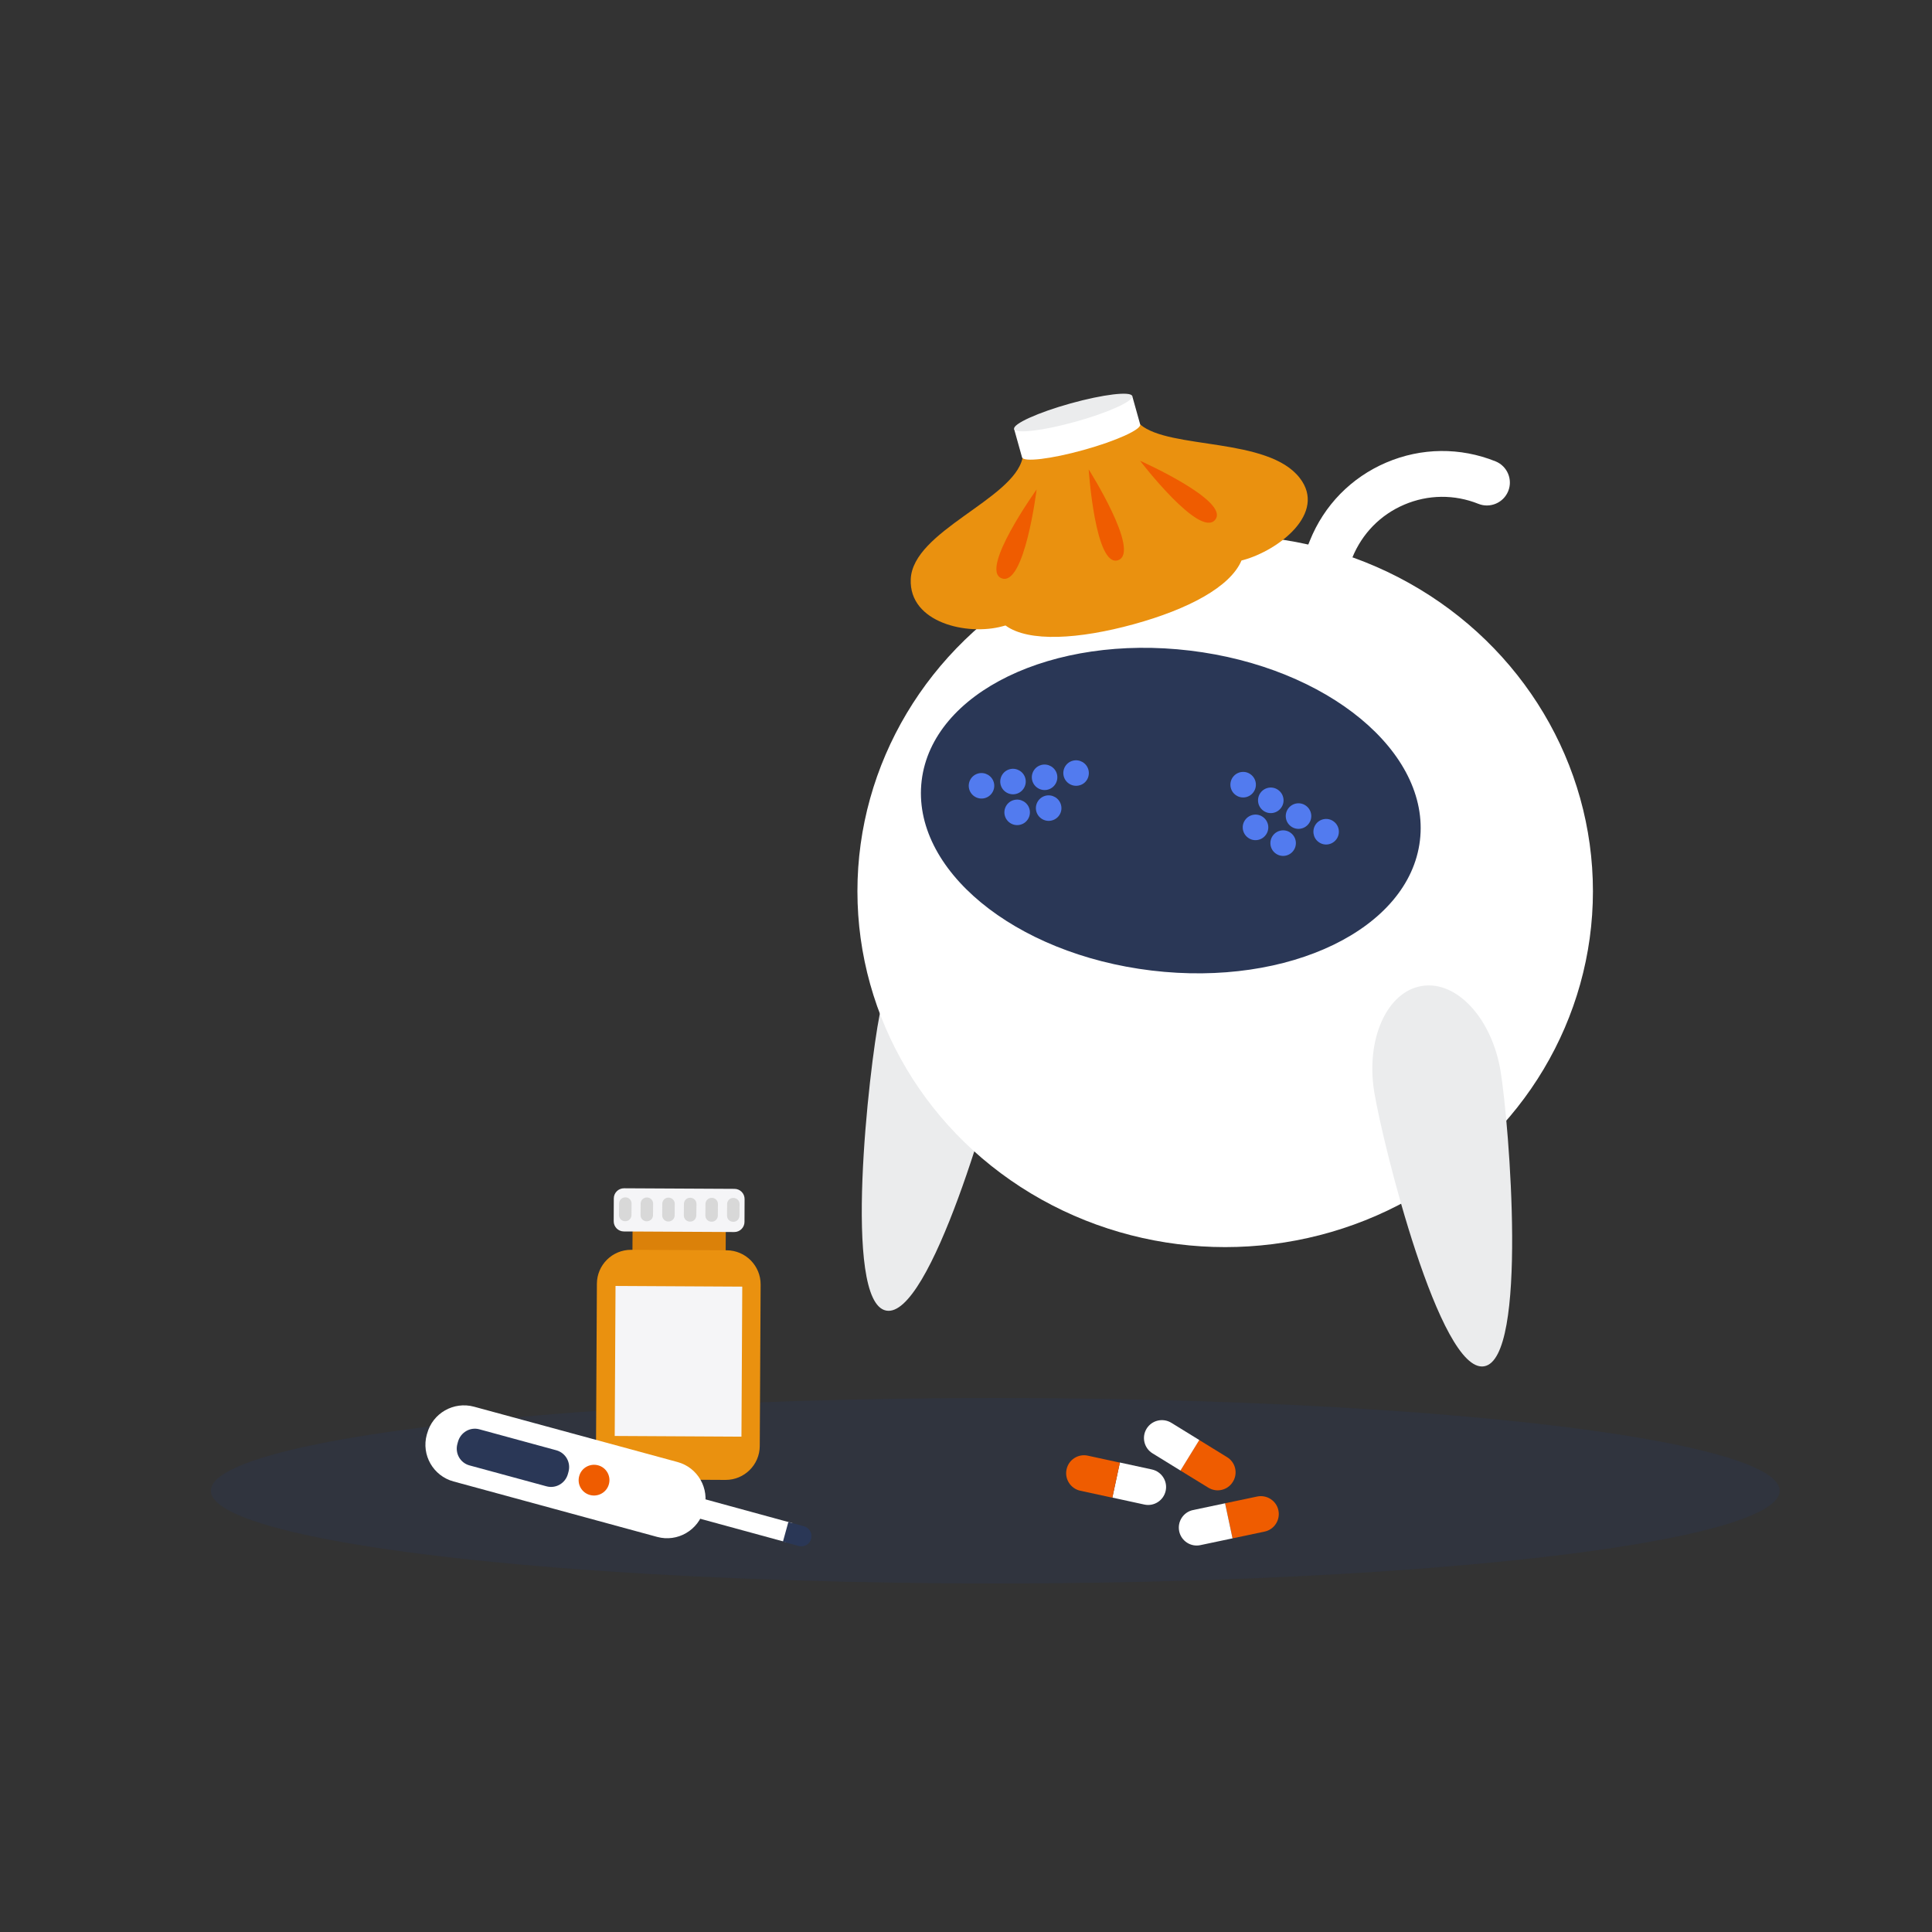 <?xml version="1.0" encoding="utf-8"?>
<!-- Generator: Adobe Illustrator 27.3.1, SVG Export Plug-In . SVG Version: 6.00 Build 0)  -->
<svg version="1.1" id="Layer_1" xmlns="http://www.w3.org/2000/svg" xmlns:xlink="http://www.w3.org/1999/xlink" x="0px" y="0px"
	 viewBox="0 0 2000 2000" style="enable-background:new 0 0 2000 2000;" xml:space="preserve">
<rect x="0" y="0" width="2000" height="2000" fill="#333333" stroke="none"/>
<style type="text/css">
	.st0{opacity:0.3;fill:#293657;enable-background:new    ;}
	.st1{fill:#EF5C00;}
	.st2{fill:#FFFFFF;}
	.st3{fill:#DB8109;}
	.st4{fill:#EA910F;}
	.st5{fill:#F5F5F7;}
	.st6{fill:#D8D8D8;}
	.st7{fill:#2A3756;}
	.st8{fill:#EBECED;}
	.st9{fill:#527BEF;}
</style>
<ellipse class="st0" cx="1030.3" cy="1543.2" rx="812" ry="96"/>
<g>
	<path class="st1" d="M1250.8,1540c8.7,5.4,20.2,2.7,25.5-6.1c5.4-8.7,2.7-20.2-6.1-25.5l-28.9-17.8l-19.5,31.6L1250.8,1540
		L1250.8,1540z"/>
	<path class="st2" d="M1187,1478.9c-5.4,8.7-2.7,20.2,6.1,25.6l28.9,17.8l19.5-31.6l-28.9-17.8
		C1203.8,1467.5,1192.4,1470.2,1187,1478.9L1187,1478.9z"/>
</g>
<g>
	<path class="st2" d="M1184.6,1557.5c10,2.2,19.9-4.2,22.1-14.2s-4.2-19.9-14.2-22.1l-33.2-7.2l-7.8,36.3L1184.6,1557.5
		L1184.6,1557.5z"/>
	<path class="st1" d="M1104.1,1521.1c-2.2,10,4.2,19.9,14.2,22.1l33.2,7.2l7.8-36.3l-33.2-7.2
		C1116.1,1504.7,1106.2,1511.1,1104.1,1521.1L1104.1,1521.1z"/>
</g>
<g>
	<path class="st1" d="M1309.1,1585.5c10-2.1,16.4-12,14.3-22s-12-16.4-22-14.3l-33.2,7l7.7,36.3L1309.1,1585.5z"/>
	<path class="st2" d="M1220.7,1585.2c2.1,10,12,16.5,22,14.3l33.2-7l-7.7-36.3l-33.2,7C1225,1565.3,1218.6,1575.2,1220.7,1585.2
		L1220.7,1585.2z"/>
</g>
<g>
	<g>
		
			<rect x="663.5" y="1243.9" transform="matrix(5.410372e-03 -1 1 5.410372e-03 -592.979 1988.136)" class="st3" width="78.9" height="96.5"/>
		<path class="st4" d="M786.5,1496.9c-0.1,19.5-16,35.2-35.5,35.1l-98.9-0.5c-19.5-0.1-35.2-16-35.1-35.5l0.9-167.1
			c0.1-19.5,16-35.2,35.5-35.1l98.9,0.5c19.5,0.1,35.2,16,35.1,35.5L786.5,1496.9z"/>
		<g>
			<path class="st5" d="M770.7,1264.9c0,5.8-4.8,10.6-10.7,10.5l-114.2-0.6c-5.8,0-10.6-4.8-10.5-10.7l0.1-23.5
				c0-5.8,4.8-10.6,10.7-10.5l114.2,0.6c5.9,0,10.6,4.8,10.5,10.7L770.7,1264.9L770.7,1264.9z"/>
			<g>
				<path class="st6" d="M653.7,1257.8c0,3.6-2.9,6.5-6.5,6.4l0,0c-3.6,0-6.5-2.9-6.4-6.5l0.1-11.8c0-3.6,2.9-6.5,6.5-6.4l0,0
					c3.6,0,6.5,2.9,6.4,6.5L653.7,1257.8L653.7,1257.8z"/>
				<path class="st6" d="M676,1257.9c0,3.6-2.9,6.4-6.5,6.4l0,0c-3.6,0-6.5-2.9-6.4-6.5l0.1-11.8c0-3.6,2.9-6.4,6.5-6.4l0,0
					c3.6,0,6.5,2.9,6.4,6.5L676,1257.9L676,1257.9z"/>
				<path class="st6" d="M698.4,1258.1c0,3.6-2.9,6.4-6.5,6.4l0,0c-3.6,0-6.5-2.9-6.4-6.5l0.1-11.8c0-3.6,2.9-6.5,6.5-6.4l0,0
					c3.6,0,6.5,2.9,6.4,6.5L698.4,1258.1L698.4,1258.1z"/>
				<path class="st6" d="M720.8,1258.2c0,3.6-2.9,6.5-6.5,6.4l0,0c-3.6,0-6.5-2.9-6.4-6.5l0.1-11.8c0-3.6,2.9-6.5,6.5-6.4l0,0
					c3.6,0,6.5,2.9,6.5,6.5L720.8,1258.2L720.8,1258.2z"/>
				<path class="st6" d="M743.1,1258.3c0,3.6-2.9,6.5-6.5,6.4l0,0c-3.6,0-6.5-2.9-6.4-6.5l0.1-11.8c0-3.6,2.9-6.4,6.5-6.4l0,0
					c3.6,0,6.5,2.9,6.4,6.5L743.1,1258.3L743.1,1258.3z"/>
				<path class="st6" d="M765.5,1258.4c0,3.6-2.9,6.5-6.5,6.4l0,0c-3.6,0-6.5-2.9-6.4-6.5l0.1-11.8c0-3.6,2.9-6.5,6.5-6.4l0,0
					c3.6,0,6.5,2.9,6.4,6.5L765.5,1258.4L765.5,1258.4z"/>
			</g>
		</g>
	</g>
	
		<rect x="624.7" y="1343.7" transform="matrix(5.410372e-03 -1 1 5.410372e-03 -710.729 2103.943)" class="st5" width="155.3" height="131.2"/>
</g>
<g>
	<g>
		<path class="st2" d="M469.5,1533.6c-21-5.7-33.5-27.4-27.7-48.4l0.4-1.3c5.7-21,27.4-33.4,48.5-27.7l210.7,57.3
			c21,5.7,33.3,27.4,27.6,48.4l-0.4,1.3c-5.8,21-27.3,33.5-48.3,27.8L469.5,1533.6L469.5,1533.6z"/>
		<path class="st7" d="M486.1,1517c-9.7-2.6-15.3-12.6-12.6-22.3l0.6-2.2c2.7-9.7,12.5-15.5,22.1-12.9l79.6,21.7
			c9.7,2.6,15.4,12.6,12.7,22.3l-0.6,2.2c-2.6,9.7-12.6,15.5-22.3,12.8L486.1,1517L486.1,1517z"/>
		<polygon class="st2" points="674.6,1558.5 680.1,1538.4 820.5,1576.8 813.8,1596.5 		"/>
	</g>
	<path class="st1" d="M610.7,1547.6c-8.5-2.3-13.5-11.1-11.1-19.6c2.3-8.5,11.1-13.4,19.6-11.1s13.5,11.1,11.1,19.6
		C628,1544.9,619.2,1549.9,610.7,1547.6L610.7,1547.6z"/>
	<path class="st7" d="M810.5,1595.9l5.6-20.3l16.2,4.4c5.6,1.5,8.9,7.3,7.4,13l0,0c-1.5,5.6-7.3,8.9-13,7.4L810.5,1595.9
		L810.5,1595.9z"/>
</g>
<g>
	<path class="st8" d="M1040.4,1076.6c-10.8,54.3-77.6,289.1-123.1,280.1s-17.6-251.5-6.8-305.8c10.8-54.3,48.6-92.6,84.5-85.5
		C1030.8,972.4,1051.2,1022.2,1040.4,1076.6L1040.4,1076.6z"/>
	<ellipse class="st2" cx="1268.3" cy="922.6" rx="380.7" ry="368.4"/>
	<g>
		<path class="st2" d="M1386.7,895.8c-2-0.2-4-0.8-6-1.5c-36.6-14.7-65.3-42.8-80.8-79.1s-15.9-76.5-1.2-113.1l57.3-142.5
			c14.7-36.6,42.8-65.3,79.1-80.8c36.3-15.5,76.5-15.9,113.1-1.2c12.1,4.9,18,18.7,13.1,30.8s-18.7,18-30.8,13.2
			c-24.9-10-52.2-9.7-76.8,0.8c-24.7,10.5-43.7,30-53.8,54.9l-57.3,142.5c-10,24.9-9.7,52.2,0.8,76.8c10.5,24.7,30,43.7,54.9,53.7
			c12.2,4.9,18,18.7,13.2,30.8C1407.4,891.3,1397.1,897.1,1386.7,895.8L1386.7,895.8z"/>
		<g>
			<path class="st7" d="M1469.9,870.1c-11,91.5-135.4,151.7-277.8,134.6c-142.4-17.1-249-105.1-238-196.6s135.4-151.7,277.8-134.6
				C1374.3,690.6,1480.9,778.7,1469.9,870.1L1469.9,870.1z"/>
			<g>
				<path class="st9" d="M1276.4,804.3c4.4-5.8,12.7-7,18.5-2.5c5.8,4.4,6.9,12.7,2.5,18.5s-12.7,7-18.5,2.5
					C1273.1,818.4,1272,810.1,1276.4,804.3z"/>
				<path class="st9" d="M1305,820.5c4.4-5.8,12.7-7,18.5-2.5c5.8,4.4,7,12.7,2.5,18.5c-4.4,5.8-12.7,7-18.5,2.5
					C1301.7,834.6,1300.6,826.3,1305,820.5z"/>
				<path class="st9" d="M1333.7,836.8c4.4-5.8,12.7-7,18.5-2.5c5.8,4.4,7,12.7,2.5,18.5c-4.4,5.8-12.7,7-18.5,2.5
					C1330.4,850.9,1329.3,842.6,1333.7,836.8L1333.7,836.8z"/>
				<path class="st9" d="M1289.2,848.5c4.4-5.8,12.7-7,18.5-2.5c5.8,4.4,7,12.7,2.5,18.5c-4.4,5.8-12.7,7-18.5,2.5
					C1285.9,862.6,1284.7,854.3,1289.2,848.5z"/>
				<path class="st9" d="M1317.8,864.8c4.4-5.8,12.7-7,18.5-2.5c5.8,4.4,6.9,12.7,2.5,18.5s-12.7,7-18.5,2.5
					C1314.5,878.9,1313.4,870.6,1317.8,864.8L1317.8,864.8z"/>
				<path class="st9" d="M1362.3,853c4.4-5.8,12.7-7,18.5-2.5c5.8,4.4,6.9,12.7,2.5,18.5s-12.7,7-18.5,2.5
					C1359.1,867.2,1357.9,858.9,1362.3,853z"/>
			</g>
			<g>
				<path class="st9" d="M1126.7,796.8c-1.9-7-9.2-11.2-16.2-9.3c-7.1,1.9-11.2,9.2-9.3,16.2c1.9,7,9.2,11.2,16.2,9.3
					C1124.5,811.2,1128.6,803.9,1126.7,796.8z"/>
				<path class="st9" d="M1094.1,801.2c-1.9-7-9.2-11.2-16.2-9.3c-7.1,1.9-11.2,9.2-9.3,16.2c1.9,7,9.2,11.2,16.2,9.3
					C1091.8,815.5,1096,808.3,1094.1,801.2z"/>
				<path class="st9" d="M1061.4,805.6c-1.9-7-9.2-11.2-16.2-9.3s-11.2,9.2-9.3,16.2c1.9,7,9.2,11.2,16.2,9.3
					S1063.3,812.6,1061.4,805.6L1061.4,805.6z"/>
				<path class="st9" d="M1098.3,833.1c-1.9-7-9.2-11.2-16.2-9.3s-11.2,9.2-9.3,16.2c1.9,7,9.2,11.2,16.2,9.3
					C1096.1,847.4,1100.3,840.1,1098.3,833.1z"/>
				<path class="st9" d="M1065.7,837.5c-1.9-7-9.2-11.2-16.2-9.3c-7.1,1.9-11.2,9.2-9.3,16.2c1.9,7,9.2,11.2,16.2,9.3
					C1063.5,851.8,1067.6,844.5,1065.7,837.5L1065.7,837.5z"/>
				<path class="st9" d="M1028.8,810c-1.9-7-9.2-11.2-16.2-9.3c-7.1,1.9-11.2,9.2-9.3,16.2s9.2,11.2,16.2,9.3
					C1026.5,824.3,1030.7,817,1028.8,810L1028.8,810z"/>
			</g>
		</g>
	</g>
	<path class="st8" d="M1553.4,1108.9c8.9,54.7,28.7,297.9-17.1,305.5c-45.8,7.5-104.7-229.4-113.7-284
		c-8.9-54.7,13.1-103.8,49.2-109.7C1507.9,1014.7,1544.4,1054.2,1553.4,1108.9L1553.4,1108.9z"/>
</g>
<g>
	<g>
		<path class="st4" d="M1058.4,458c0.6,2.1,0.9,4.4,0.9,6.7c0,2.1-0.3,7.5-0.8,9.6c-9.6,42.8-113.7,75.4-115.7,125.3
			c-1.9,45.2,58.8,58.7,95.1,48.7l3-0.8c24,17.6,76.3,14.2,132.7-1.3c56.4-15.5,100-38.6,111.6-66l2-0.5
			c36.3-10,86.6-48.4,58.3-84.9c-32.9-42.5-134.8-29.3-165.2-55.4c-3.4-2.9-6.9-8.2-8.1-12.6C1172.1,418.4,1053.9,451,1058.4,458
			L1058.4,458z"/>
		<path class="st1" d="M1073.1,506.7c0,0-59.8,83.4-36.1,92C1060.7,607.3,1073.1,506.7,1073.1,506.7z"/>
		<path class="st1" d="M1127,485.9c0,0,6.7,102.3,30.5,94C1181.2,571.5,1127,485.9,1127,485.9L1127,485.9z"/>
		<path class="st1" d="M1180.2,477c0,0,93.7,41.6,77.7,61.1S1180.2,477,1180.2,477z"/>
	</g>
	<path class="st2" d="M1049.8,444.1l8.2,29.3c1.4,5.2,30,1.8,63.8-7.6s60-21.3,58.5-26.5l-8.2-29.3L1049.8,444.1L1049.8,444.1z"/>
	<path class="st8" d="M1172.1,410c1.4,5.2-24.7,17.1-58.5,26.5s-62.3,12.8-63.8,7.6c-1.5-5.2,24.7-17.1,58.5-26.5
		S1170.6,404.8,1172.1,410z"/>
</g>
</svg>
